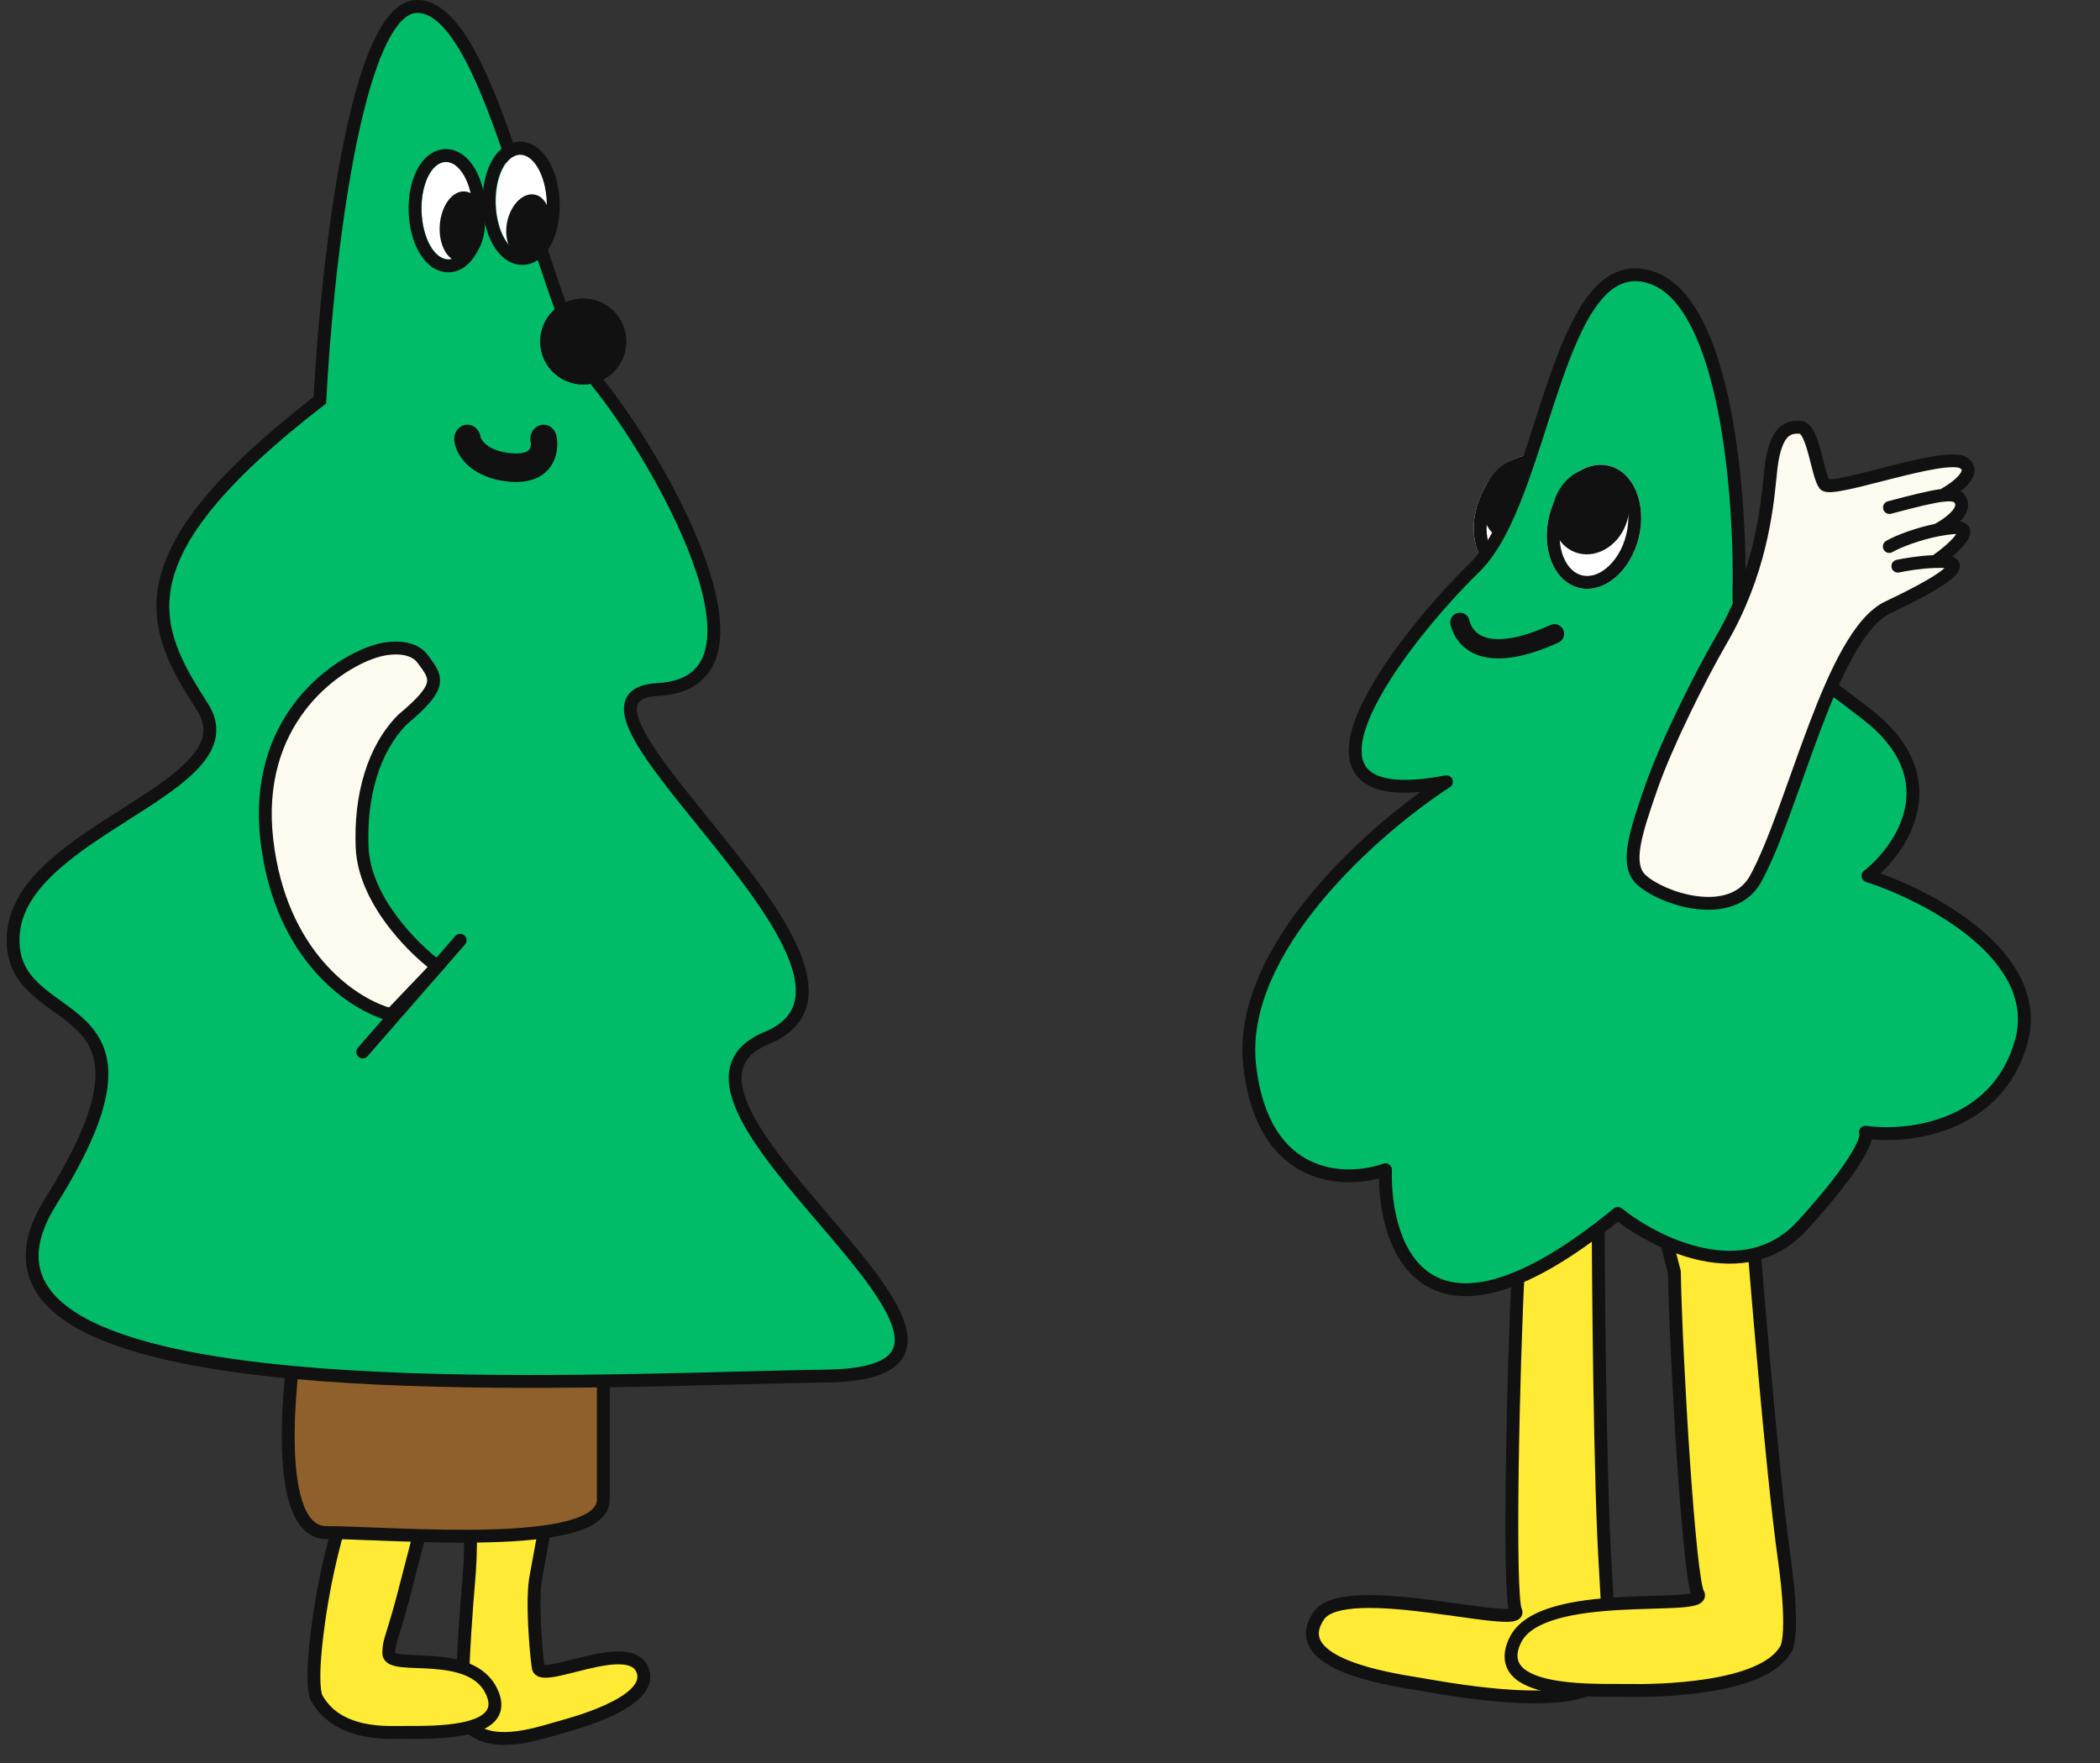<svg width="131" height="110" viewBox="0 0 131 110" fill="none" xmlns="http://www.w3.org/2000/svg">
<rect x="0" y="0" width="131" height="110" fill="#333333" stroke="none"/>
<path d="M94.542 100.498C94.068 99.521 94.394 85.076 94.705 79.236L93.376 71.982L99.679 73.845C99.689 79.609 99.793 92.481 100.138 97.859C100.482 103.237 100.25 104.623 100.091 104.643C98.463 106.93 90.255 105.354 88.627 105.083C86.851 104.787 80.163 103.848 82.265 100.794C83.894 98.428 95.134 101.721 94.542 100.498Z" fill="#FFEB34"/>
<path fill-rule="evenodd" clip-rule="evenodd" d="M92.871 71.412L100.087 73.545L100.087 73.844C100.097 79.612 100.202 92.47 100.545 97.833C100.717 100.528 100.746 102.234 100.711 103.274C100.693 103.792 100.659 104.157 100.616 104.401C100.594 104.521 100.567 104.63 100.53 104.72C100.512 104.764 100.484 104.822 100.438 104.877C100.424 104.894 100.404 104.916 100.378 104.939C99.862 105.607 98.927 105.943 97.915 106.11C96.848 106.287 95.585 106.294 94.343 106.223C92.145 106.096 89.949 105.716 88.913 105.538C88.777 105.514 88.662 105.494 88.568 105.479C88.494 105.466 88.411 105.453 88.319 105.438C87.332 105.277 85.388 104.961 83.85 104.345C83.019 104.012 82.229 103.562 81.799 102.938C81.577 102.615 81.449 102.242 81.469 101.824C81.488 101.412 81.649 100.992 81.942 100.567C82.219 100.164 82.673 99.919 83.176 99.768C83.685 99.615 84.294 99.543 84.947 99.521C86.256 99.476 87.822 99.632 89.294 99.819C89.904 99.897 90.493 99.98 91.045 100.057C91.844 100.169 92.563 100.27 93.15 100.328C93.569 100.37 93.887 100.387 94.099 100.376C94.088 100.324 94.08 100.272 94.073 100.221C94.047 100.046 94.025 99.827 94.007 99.572C93.971 99.062 93.946 98.387 93.93 97.593C93.899 96.003 93.905 93.918 93.935 91.685C93.996 87.242 94.154 82.195 94.309 79.262L92.871 71.412ZM93.896 72.551L95.115 79.21L95.113 79.257C94.958 82.17 94.798 87.236 94.737 91.696C94.707 93.926 94.701 96 94.732 97.577C94.748 98.366 94.772 99.025 94.807 99.515C94.825 99.76 94.845 99.957 94.866 100.104C94.888 100.256 94.908 100.316 94.91 100.323C94.91 100.323 94.91 100.324 94.91 100.323C94.95 100.407 94.986 100.521 94.968 100.653C94.949 100.794 94.877 100.904 94.79 100.98C94.642 101.108 94.444 101.146 94.308 101.163C94.004 101.201 93.566 101.176 93.07 101.127C92.472 101.067 91.722 100.962 90.906 100.848C90.356 100.771 89.776 100.689 89.193 100.615C87.725 100.428 86.213 100.28 84.975 100.322C84.355 100.343 83.823 100.411 83.407 100.536C82.987 100.662 82.733 100.832 82.603 101.021C82.37 101.359 82.281 101.637 82.27 101.861C82.26 102.081 82.323 102.284 82.46 102.483C82.749 102.903 83.349 103.28 84.148 103.6C85.597 104.181 87.453 104.483 88.449 104.646C88.54 104.661 88.624 104.675 88.7 104.687C88.797 104.703 88.915 104.724 89.053 104.748C90.093 104.927 92.242 105.298 94.39 105.422C95.607 105.492 96.802 105.482 97.784 105.319C98.787 105.153 99.463 104.844 99.771 104.41L99.804 104.364C99.81 104.34 99.818 104.306 99.826 104.26C99.86 104.071 99.892 103.749 99.909 103.246C99.943 102.244 99.916 100.568 99.745 97.885C99.405 92.583 99.298 80.041 99.286 74.145L93.896 72.551Z" fill="#111111"/>
<path d="M105.927 99.454C105.379 98.542 104.567 85.223 104.447 79.364L102.577 72.162L109.045 73.192C109.481 78.933 110.539 91.744 111.282 97.057C112.025 102.37 111.374 102.927 111.374 102.927C109.909 105.419 103.254 105.497 101.598 105.465C99.644 105.427 92.901 105.815 94.504 102.365C96.106 98.914 106.612 100.594 105.927 99.454Z" fill="#FFEB34"/>
<path fill-rule="evenodd" clip-rule="evenodd" d="M102.028 71.66L109.422 72.837L109.444 73.134C109.881 78.879 110.938 91.676 111.679 96.975C112.052 99.644 112.08 101.145 112.006 101.992C111.969 102.416 111.906 102.69 111.84 102.871C111.807 102.962 111.771 103.034 111.735 103.09C111.722 103.11 111.709 103.128 111.697 103.145C111.256 103.869 110.474 104.378 109.597 104.744C108.698 105.119 107.642 105.368 106.598 105.534C104.51 105.867 102.406 105.878 101.567 105.861C101.386 105.858 101.157 105.858 100.892 105.859C99.784 105.861 98.05 105.865 96.619 105.584C95.737 105.411 94.886 105.118 94.367 104.583C94.098 104.307 93.915 103.964 93.87 103.549C93.825 103.137 93.918 102.689 94.142 102.209C94.625 101.167 95.744 100.578 96.971 100.225C98.216 99.866 99.696 99.715 101.073 99.638C101.765 99.599 102.437 99.579 103.047 99.561L103.137 99.558C103.714 99.541 104.228 99.526 104.654 99.5C105.018 99.477 105.29 99.447 105.473 99.41C105.457 99.358 105.444 99.305 105.431 99.254C105.392 99.091 105.353 98.887 105.315 98.651C105.238 98.178 105.16 97.552 105.082 96.814C104.927 95.339 104.77 93.4 104.626 91.31C104.341 87.152 104.109 82.379 104.048 79.437L102.028 71.66ZM103.126 72.654L104.847 79.282L104.848 79.329C104.908 82.25 105.14 87.037 105.426 91.21C105.569 93.296 105.726 95.224 105.88 96.685C105.957 97.417 106.033 98.026 106.107 98.479C106.143 98.706 106.178 98.888 106.211 99.023C106.227 99.091 106.242 99.143 106.255 99.181C106.267 99.216 106.274 99.23 106.274 99.23C106.274 99.23 106.274 99.23 106.273 99.229C106.318 99.302 106.359 99.402 106.36 99.523C106.36 99.653 106.314 99.772 106.24 99.867C106.114 100.03 105.923 100.104 105.797 100.143C105.518 100.23 105.111 100.273 104.658 100.301C104.218 100.328 103.691 100.343 103.121 100.36L103.025 100.363C102.414 100.381 101.752 100.401 101.072 100.439C99.709 100.516 98.304 100.663 97.151 100.995C95.978 101.333 95.183 101.828 94.865 102.512C94.688 102.894 94.642 103.188 94.667 103.417C94.691 103.641 94.787 103.833 94.956 104.007C95.311 104.371 95.967 104.63 96.816 104.796C98.161 105.06 99.779 105.057 100.893 105.056C101.175 105.055 101.424 105.055 101.628 105.059C102.446 105.075 104.497 105.063 106.517 104.742C107.528 104.581 108.513 104.345 109.325 104.006C110.147 103.663 110.735 103.238 111.032 102.734L111.068 102.671L111.077 102.664C111.08 102.656 111.084 102.646 111.089 102.634C111.121 102.544 111.174 102.347 111.207 101.968C111.274 101.208 111.255 99.774 110.885 97.13C110.152 91.892 109.116 79.409 108.667 73.537L103.126 72.654Z" fill="#111111"/>
<path d="M33.543 104.018C33.409 103.126 33.114 99.764 33.409 98.32L34.496 92.386L29.341 93.91C29.333 98.625 29.247 97.46 28.966 101.859C28.684 106.258 28.874 107.392 29.004 107.408C30.335 109.279 33.544 108.141 34.873 107.768C35.626 107.557 40.716 106.241 40.077 104.26C39.355 102.024 33.708 105.117 33.543 104.018Z" fill="#FFEB34"/>
<path fill-rule="evenodd" clip-rule="evenodd" d="M35.04 91.82L28.972 93.615L28.971 93.914C28.966 97.096 28.926 97.575 28.813 98.925C28.759 99.569 28.688 100.411 28.597 101.837C28.456 104.043 28.432 105.441 28.461 106.295C28.476 106.72 28.504 107.022 28.54 107.227C28.558 107.327 28.581 107.423 28.614 107.503C28.631 107.542 28.657 107.597 28.701 107.65C28.713 107.665 28.729 107.683 28.751 107.702C29.548 108.765 30.85 108.932 32.005 108.833C33.003 108.748 34.003 108.454 34.675 108.256C34.799 108.22 34.913 108.186 35.013 108.158C35.042 108.15 35.078 108.14 35.12 108.129C35.615 107.992 36.98 107.616 38.199 107.045C38.856 106.737 39.508 106.356 39.956 105.9C40.41 105.439 40.714 104.835 40.49 104.141C40.369 103.766 40.137 103.491 39.83 103.311C39.534 103.136 39.185 103.06 38.832 103.037C38.134 102.991 37.303 103.147 36.541 103.326C36.239 103.397 35.95 103.47 35.678 103.539C35.234 103.652 34.835 103.753 34.493 103.814C34.239 103.859 34.064 103.872 33.957 103.862C33.892 103.385 33.797 102.405 33.747 101.361C33.693 100.226 33.697 99.071 33.834 98.405L33.834 98.401L35.04 91.82ZM34.016 92.96L33.047 98.248C32.889 99.025 32.892 100.271 32.946 101.399C33 102.541 33.108 103.618 33.178 104.081C33.203 104.251 33.289 104.398 33.425 104.501C33.55 104.595 33.693 104.635 33.815 104.653C34.055 104.688 34.346 104.655 34.634 104.604C35 104.538 35.453 104.424 35.921 104.305C36.188 104.238 36.46 104.169 36.724 104.107C37.484 103.929 38.212 103.8 38.78 103.837C39.061 103.856 39.273 103.914 39.424 104.002C39.564 104.085 39.667 104.203 39.727 104.387C39.822 104.683 39.729 104.987 39.385 105.337C39.036 105.691 38.487 106.024 37.858 106.318C36.706 106.858 35.405 107.218 34.906 107.356C34.863 107.367 34.826 107.378 34.796 107.386C34.683 107.418 34.561 107.454 34.429 107.492C33.753 107.69 32.846 107.956 31.936 108.034C30.843 108.128 29.9 107.936 29.362 107.18L29.344 107.154C29.339 107.136 29.335 107.114 29.33 107.086C29.303 106.936 29.277 106.678 29.263 106.267C29.235 105.451 29.257 104.083 29.397 101.889C29.487 100.485 29.557 99.648 29.611 99.003C29.722 97.679 29.765 97.163 29.773 94.214L34.016 92.96Z" fill="#111111"/>
<path d="M24.254 103.156C24.254 102.243 24.51 102.243 25.464 98.417L26.994 92.525L21.703 93.368C21.44 94.349 20.481 96.849 19.873 101.195C19.265 105.541 19.798 105.997 19.798 105.997C20.996 108.035 23.516 108.099 24.871 108.072C26.469 108.041 31.985 108.359 30.674 105.537C29.363 102.714 24.254 104.271 24.254 103.156Z" fill="#FFEB34"/>
<path fill-rule="evenodd" clip-rule="evenodd" d="M27.543 92.035L21.379 93.017L21.316 93.251C21.267 93.431 21.193 93.67 21.1 93.968C20.704 95.236 19.972 97.58 19.476 101.124C19.17 103.31 19.147 104.544 19.208 105.245C19.239 105.596 19.291 105.827 19.349 105.983C19.377 106.062 19.409 106.126 19.442 106.178C19.452 106.194 19.463 106.21 19.474 106.224C20.147 107.348 21.179 107.918 22.188 108.202C23.199 108.487 24.218 108.494 24.902 108.481C25.048 108.478 25.234 108.478 25.449 108.479C26.355 108.481 27.783 108.484 28.962 108.253C29.686 108.111 30.4 107.867 30.84 107.415C31.069 107.18 31.226 106.885 31.265 106.528C31.304 106.175 31.223 105.795 31.036 105.392C30.651 104.562 29.986 104.065 29.25 103.767C28.524 103.473 27.71 103.365 26.978 103.313C26.649 103.289 26.328 103.277 26.035 103.265C26.001 103.264 25.966 103.263 25.933 103.261C25.608 103.248 25.327 103.236 25.094 103.21C24.872 103.185 24.733 103.153 24.655 103.12C24.661 102.771 24.713 102.579 24.885 102.025C24.894 101.995 24.903 101.966 24.913 101.935C25.099 101.333 25.397 100.372 25.853 98.544L27.543 92.035ZM20.102 105.751C20.101 105.749 20.1 105.748 20.1 105.746C20.076 105.681 20.034 105.527 20.007 105.221C19.954 104.607 19.968 103.441 20.27 101.28C20.756 97.811 21.462 95.546 21.861 94.265C21.924 94.064 21.979 93.887 22.024 93.734L26.445 93.03L25.075 98.306C24.624 100.115 24.33 101.062 24.146 101.657C24.136 101.688 24.127 101.718 24.118 101.748C23.933 102.345 23.853 102.62 23.853 103.14C23.853 103.293 23.899 103.442 23.995 103.571C24.087 103.693 24.206 103.774 24.317 103.828C24.529 103.932 24.795 103.979 25.052 104.008C25.318 104.037 25.627 104.051 25.947 104.063C25.981 104.065 26.015 104.066 26.05 104.067C26.344 104.079 26.651 104.091 26.967 104.114C27.676 104.164 28.385 104.266 28.986 104.509C29.577 104.748 30.042 105.114 30.312 105.696C30.453 105.999 30.487 106.226 30.468 106.396C30.45 106.562 30.379 106.706 30.25 106.838C29.975 107.121 29.456 107.329 28.765 107.465C27.672 107.679 26.359 107.677 25.447 107.676C25.216 107.675 25.01 107.675 24.841 107.678C24.169 107.691 23.251 107.68 22.364 107.43C21.484 107.182 20.666 106.709 20.14 105.815L20.104 105.753L20.102 105.751Z" fill="#111111"/>
<path d="M20.35 95.607C17.059 95.607 17.882 86.538 18.705 82.004L37.627 81.18V93.546C37.627 96.844 24.464 95.607 20.35 95.607Z" fill="#8F602C"/>
<path fill-rule="evenodd" clip-rule="evenodd" d="M38.039 80.766V93.551C38.039 94.12 37.747 94.569 37.308 94.905C36.88 95.233 36.291 95.472 35.62 95.651C34.274 96.012 32.461 96.167 30.552 96.219C28.637 96.271 26.595 96.219 24.781 96.154C24.271 96.136 23.779 96.117 23.314 96.099C22.118 96.053 21.094 96.013 20.36 96.013C19.299 96.013 18.627 95.262 18.228 94.275C17.828 93.288 17.646 91.957 17.594 90.525C17.49 87.651 17.906 84.219 18.32 81.937L18.378 81.622L38.039 80.766ZM19.054 82.396C18.665 84.639 18.299 87.83 18.396 90.496C18.447 91.898 18.625 93.118 18.971 93.974C19.317 94.828 19.777 95.211 20.36 95.211C21.111 95.211 22.16 95.251 23.364 95.298C23.826 95.316 24.31 95.335 24.81 95.353C26.621 95.417 28.641 95.468 30.531 95.417C32.427 95.366 34.162 95.212 35.413 94.877C36.04 94.709 36.512 94.503 36.82 94.268C37.117 94.04 37.236 93.806 37.236 93.551V81.604L19.054 82.396Z" fill="#111111"/>
<path d="M26.035 0.402C22.175 0.402 20.376 16.781 19.959 24.971C7.272 34.754 9.416 39.103 12.633 44.103C15.849 49.104 1.375 51.713 0.839 58.235C0.303 64.758 11.739 61.279 3.162 74.977C-5.416 88.674 36.22 86.065 51.588 85.847C66.956 85.63 38.364 68.671 47.835 64.758C57.306 60.844 32.825 43.451 41.045 43.016C49.265 42.581 40.866 28.232 37.292 23.883C33.718 19.535 30.859 0.402 26.035 0.402Z" fill="#00BC68"/>
<path fill-rule="evenodd" clip-rule="evenodd" d="M22.094 9.69C21.115 14.784 20.562 20.905 20.354 24.99L20.345 25.174L20.199 25.287C13.865 30.171 11.333 33.629 10.718 36.416C10.11 39.171 11.351 41.376 12.965 43.885C13.411 44.58 13.569 45.265 13.462 45.94C13.357 46.604 13.004 47.209 12.52 47.766C11.561 48.868 9.981 49.898 8.353 50.936C8.248 51.003 8.142 51.07 8.036 51.137C6.482 52.126 4.888 53.141 3.623 54.276C2.27 55.49 1.355 56.788 1.233 58.267C1.171 59.023 1.283 59.614 1.498 60.103C1.715 60.594 2.045 61.004 2.45 61.382C2.848 61.754 3.305 62.083 3.789 62.432L3.829 62.461C4.319 62.814 4.835 63.188 5.289 63.625C6.22 64.523 6.891 65.689 6.736 67.532C6.586 69.331 5.651 71.748 3.497 75.188C2.459 76.845 2.224 78.184 2.531 79.276C2.838 80.373 3.721 81.323 5.142 82.135C7.997 83.766 12.8 84.713 18.427 85.229C27.346 86.048 38.148 85.771 46.077 85.568C48.131 85.515 49.991 85.468 51.577 85.445C53.482 85.418 54.612 85.129 55.216 84.709C55.506 84.507 55.669 84.279 55.75 84.031C55.832 83.777 55.839 83.469 55.756 83.096C55.589 82.338 55.077 81.406 54.324 80.341C53.577 79.284 52.623 78.137 51.612 76.947C51.416 76.716 51.217 76.483 51.017 76.249C49.178 74.096 47.25 71.837 46.226 69.857C45.659 68.76 45.329 67.676 45.508 66.705C45.694 65.695 46.407 64.911 47.677 64.386C48.779 63.931 49.326 63.309 49.536 62.602C49.753 61.873 49.637 60.97 49.234 59.913C48.425 57.793 46.552 55.286 44.591 52.832C44.219 52.366 43.844 51.903 43.473 51.444C41.914 49.518 40.433 47.688 39.616 46.243C39.36 45.79 39.159 45.359 39.041 44.962C38.924 44.567 38.878 44.173 38.972 43.813C39.069 43.436 39.308 43.138 39.671 42.937C40.02 42.744 40.474 42.643 41.019 42.614C41.987 42.563 42.667 42.309 43.134 41.934C43.598 41.56 43.89 41.036 44.031 40.37C44.32 39.011 43.963 37.131 43.209 35.053C41.709 30.918 38.741 26.283 36.977 24.137C36.032 22.987 35.163 20.908 34.321 18.512C33.804 17.043 33.285 15.419 32.761 13.775C32.426 12.726 32.088 11.668 31.747 10.637C30.864 7.974 29.952 5.476 28.968 3.649C28.476 2.734 27.977 2.01 27.472 1.519C26.968 1.029 26.49 0.802 26.029 0.802C25.702 0.802 25.352 0.973 24.975 1.39C24.597 1.807 24.23 2.434 23.879 3.247C23.178 4.87 22.585 7.14 22.094 9.69ZM24.38 0.852C24.842 0.341 25.392 0 26.029 0C26.775 0 27.442 0.371 28.031 0.944C28.62 1.516 29.164 2.321 29.674 3.268C30.695 5.164 31.626 7.721 32.508 10.385C32.856 11.435 33.196 12.5 33.532 13.552C34.053 15.184 34.563 16.784 35.077 18.246C35.926 20.66 36.755 22.604 37.597 23.628C39.407 25.83 42.426 30.543 43.963 34.779C44.728 36.886 45.153 38.947 44.816 40.537C44.645 41.345 44.273 42.047 43.636 42.559C43.004 43.068 42.147 43.358 41.061 43.416C40.578 43.441 40.26 43.528 40.06 43.639C39.874 43.742 39.786 43.867 39.748 44.014C39.706 44.178 39.715 44.412 39.81 44.733C39.904 45.051 40.074 45.424 40.314 45.848C41.095 47.23 42.517 48.988 44.072 50.91C44.449 51.375 44.833 51.85 45.217 52.331C47.165 54.768 49.123 57.371 49.983 59.627C50.415 60.757 50.594 61.858 50.305 62.831C50.009 63.826 49.249 64.604 47.983 65.127C46.885 65.581 46.42 66.183 46.297 66.85C46.167 67.556 46.397 68.441 46.938 69.488C47.917 71.38 49.78 73.564 51.636 75.739C51.832 75.969 52.028 76.198 52.223 76.428C53.234 77.616 54.209 78.789 54.979 79.878C55.743 80.959 56.336 82 56.539 82.923C56.643 83.391 56.651 83.851 56.513 84.278C56.373 84.711 56.092 85.077 55.674 85.367C54.863 85.932 53.525 86.22 51.588 86.247C50.019 86.269 48.17 86.317 46.126 86.369C38.198 86.573 27.326 86.851 18.354 86.028C12.723 85.512 7.764 84.556 4.745 82.831C3.228 81.965 2.146 80.873 1.758 79.492C1.369 78.106 1.71 76.53 2.817 74.762C4.951 71.354 5.803 69.07 5.937 67.465C6.068 65.903 5.521 64.963 4.732 64.203C4.326 63.811 3.856 63.469 3.36 63.111L3.304 63.071C2.833 62.732 2.339 62.376 1.903 61.969C1.445 61.542 1.037 61.046 0.764 60.426C0.49 59.803 0.362 59.076 0.434 58.201C0.58 56.419 1.676 54.945 3.087 53.679C4.404 52.497 6.052 51.449 7.592 50.47C7.702 50.399 7.813 50.329 7.922 50.259C9.578 49.204 11.047 48.236 11.914 47.239C12.343 46.747 12.597 46.277 12.67 45.815C12.741 45.364 12.648 44.875 12.29 44.319C10.687 41.827 9.248 39.358 9.935 36.243C10.61 33.183 13.313 29.607 19.563 24.765C19.779 20.661 20.332 14.605 21.307 9.538C21.8 6.97 22.407 4.633 23.142 2.929C23.509 2.079 23.919 1.362 24.38 0.852Z" fill="#111111"/>
<path fill-rule="evenodd" clip-rule="evenodd" d="M33.728 26.517C33.283 26.624 33.002 27.099 33.101 27.579C33.134 27.74 33.107 27.926 33.025 28.036C32.973 28.106 32.742 28.353 31.911 28.278C30.237 28.128 29.987 27.297 29.976 27.261C29.976 27.26 29.976 27.26 29.976 27.26C29.911 26.774 29.493 26.436 29.041 26.505C28.59 26.575 28.276 27.025 28.34 27.512C28.479 28.556 29.527 29.849 31.774 30.051C32.924 30.154 33.795 29.845 34.314 29.148C34.803 28.491 34.818 27.699 34.713 27.193C34.614 26.713 34.173 26.411 33.728 26.517Z" fill="#111111"/>
<path d="M33.701 21.306C33.701 22.786 34.901 23.986 36.382 23.986C37.862 23.986 39.062 22.786 39.062 21.306C39.062 19.825 37.862 18.625 36.382 18.625C34.901 18.625 33.701 19.825 33.701 21.306Z" fill="#111111"/>
<path fill-rule="evenodd" clip-rule="evenodd" d="M36.382 23.184C35.344 23.184 34.503 22.343 34.503 21.306C34.503 20.268 35.344 19.427 36.382 19.427C37.419 19.427 38.26 20.268 38.26 21.306C38.26 22.343 37.419 23.184 36.382 23.184ZM36.382 23.986C34.901 23.986 33.701 22.786 33.701 21.306C33.701 19.825 34.901 18.625 36.382 18.625C37.862 18.625 39.062 19.825 39.062 21.306C39.062 22.786 37.862 23.986 36.382 23.986Z" fill="#111111"/>
<path d="M30.935 12.745C30.992 14.424 31.754 15.76 32.637 15.73C33.52 15.701 34.19 14.316 34.134 12.637C34.077 10.959 33.315 9.622 32.432 9.652C31.549 9.681 30.879 11.066 30.935 12.745Z" fill="white"/>
<path fill-rule="evenodd" clip-rule="evenodd" d="M30.754 15.268C31.118 15.906 31.752 16.555 32.639 16.525C33.526 16.495 34.115 15.806 34.435 15.145C34.773 14.446 34.942 13.546 34.911 12.603C34.879 11.66 34.65 10.774 34.265 10.099C33.901 9.461 33.268 8.813 32.38 8.843C31.493 8.872 30.904 9.562 30.584 10.223C30.246 10.922 30.077 11.822 30.109 12.765C30.14 13.707 30.37 14.594 30.754 15.268ZM32.612 15.723C31.729 15.753 30.967 14.416 30.91 12.738C30.854 11.059 31.524 9.674 32.407 9.644C33.291 9.615 34.052 10.951 34.109 12.63C34.165 14.309 33.495 15.694 32.612 15.723Z" fill="#111111"/>
<path d="M26.302 13.194C26.359 14.873 27.121 16.209 28.004 16.18C28.887 16.15 29.557 14.765 29.501 13.086C29.444 11.408 28.683 10.071 27.799 10.101C26.916 10.13 26.246 11.515 26.302 13.194Z" fill="white"/>
<path fill-rule="evenodd" clip-rule="evenodd" d="M26.137 15.729C26.501 16.367 27.134 17.016 28.022 16.986C28.909 16.956 29.498 16.267 29.818 15.605C30.156 14.906 30.325 14.007 30.293 13.064C30.262 12.121 30.032 11.235 29.648 10.56C29.284 9.922 28.651 9.274 27.763 9.303C26.876 9.333 26.287 10.023 25.967 10.684C25.629 11.383 25.46 12.283 25.492 13.226C25.523 14.168 25.753 15.055 26.137 15.729ZM27.995 16.184C27.112 16.214 26.35 14.877 26.293 13.199C26.237 11.52 26.907 10.135 27.79 10.105C28.673 10.075 29.435 11.412 29.492 13.091C29.548 14.77 28.878 16.155 27.995 16.184Z" fill="#111111"/>
<path d="M27.434 14.042C27.348 15.256 27.904 16.284 28.678 16.339C29.451 16.394 30.148 15.455 30.234 14.241C30.321 13.027 29.764 11.998 28.99 11.943C28.217 11.888 27.52 12.828 27.434 14.042Z" fill="#111111"/>
<path d="M31.648 13.796C31.409 14.868 31.796 15.866 32.511 16.025C33.227 16.185 34.001 15.445 34.24 14.374C34.478 13.302 34.092 12.304 33.376 12.145C32.66 11.985 31.887 12.725 31.648 13.796Z" fill="#111111"/>
<path d="M92.256 31.197C91.506 33.228 92.105 35.32 93.594 35.87C95.084 36.42 96.899 35.22 97.649 33.189C98.4 31.158 97.8 29.066 96.311 28.515C94.822 27.965 93.006 29.166 92.256 31.197Z" fill="white"/>
<path fill-rule="evenodd" clip-rule="evenodd" d="M92.856 33.868C92.666 33.203 92.686 32.347 93.008 31.475C93.331 30.602 93.871 29.939 94.449 29.557C95.026 29.175 95.586 29.103 96.033 29.268C96.48 29.433 96.858 29.852 97.049 30.518C97.239 31.183 97.219 32.039 96.897 32.911C96.575 33.783 96.034 34.447 95.457 34.828C94.879 35.21 94.32 35.283 93.872 35.118C93.425 34.953 93.047 34.534 92.856 33.868ZM93.594 35.87C92.105 35.32 91.506 33.228 92.256 31.197C93.006 29.166 94.822 27.965 96.311 28.515C97.8 29.066 98.4 31.158 97.649 33.189C96.899 35.22 95.084 36.42 93.594 35.87Z" fill="#111111"/>
<path d="M92.796 30.136C92.105 31.485 92.482 33.059 93.638 33.651C94.794 34.244 96.291 33.631 96.983 32.282C97.674 30.933 97.297 29.36 96.141 28.767C94.985 28.174 93.487 28.787 92.796 30.136Z" fill="#111111"/>
<path d="M102.936 17.299C107.699 18.796 108.597 31.206 108.45 37.223C108.44 39.149 109.928 39.543 116.418 44.562C121.609 48.577 118.635 52.957 116.499 54.645C120.321 55.883 127.581 59.697 126.045 65.051C124.509 70.404 118.937 71.008 116.342 70.641C116.52 70.949 115.981 72.544 112.405 76.46C108.829 80.376 103.241 77.589 100.894 75.707C88.991 85.481 86.272 77.962 86.4 72.981C83.922 73.856 78.759 73.785 77.932 66.498C77.104 59.212 85.77 51.647 90.206 48.776C78.65 50.984 87.539 39.709 91.97 35.404C96.401 31.1 96.982 15.428 102.936 17.299Z" fill="#00BC68"/>
<path fill-rule="evenodd" clip-rule="evenodd" d="M101.122 17.726C101.621 17.51 102.182 17.47 102.841 17.677C103.881 18.004 104.764 18.946 105.496 20.376C106.224 21.797 106.769 23.636 107.166 25.639C107.961 29.643 108.148 34.219 108.075 37.208L108.075 37.216C108.072 37.759 108.177 38.221 108.463 38.683C108.739 39.127 109.17 39.548 109.769 40.038C110.331 40.498 111.072 41.042 112.022 41.74C112.088 41.788 112.155 41.837 112.222 41.887C113.273 42.659 114.58 43.622 116.198 44.874C117.454 45.845 118.191 46.819 118.577 47.743C118.961 48.665 119.005 49.559 118.839 50.392C118.502 52.075 117.3 53.517 116.277 54.325C116.16 54.417 116.104 54.565 116.13 54.711C116.157 54.857 116.261 54.976 116.402 55.022C118.281 55.63 120.999 56.872 123.048 58.606C125.103 60.345 126.388 62.486 125.685 64.935C124.957 67.473 123.282 68.878 121.466 69.614C119.634 70.357 117.666 70.415 116.425 70.239C116.273 70.217 116.122 70.284 116.036 70.411C115.961 70.523 115.947 70.664 115.997 70.786C115.997 70.788 115.996 70.789 115.996 70.79C115.994 70.827 115.983 70.895 115.949 71.002C115.88 71.215 115.735 71.536 115.464 71.985C114.923 72.88 113.913 74.236 112.135 76.184C110.471 78.007 108.342 78.283 106.296 77.86C104.237 77.434 102.31 76.302 101.171 75.389C101.023 75.27 100.812 75.272 100.666 75.392C97.71 77.819 95.355 79.146 93.498 79.716C91.65 80.284 90.321 80.095 89.367 79.527C88.402 78.953 87.748 77.949 87.343 76.749C86.939 75.552 86.796 74.197 86.827 72.986C86.831 72.854 86.769 72.729 86.662 72.651C86.555 72.573 86.417 72.553 86.293 72.597C85.121 73.011 83.327 73.193 81.747 72.434C80.197 71.689 78.759 69.991 78.356 66.448C77.961 62.971 79.833 59.369 82.43 56.232C85.016 53.109 88.259 50.526 90.45 49.107C90.611 49.003 90.676 48.799 90.605 48.621C90.533 48.443 90.345 48.341 90.157 48.377C88.734 48.649 87.654 48.707 86.857 48.609C86.061 48.51 85.584 48.261 85.309 47.952C85.038 47.647 84.913 47.225 84.944 46.667C84.975 46.104 85.164 45.434 85.487 44.686C86.787 41.68 90.07 37.829 92.275 35.687C93.453 34.543 94.345 32.681 95.117 30.633C95.598 29.356 96.046 27.966 96.487 26.595C96.754 25.767 97.019 24.945 97.287 24.161C98.01 22.047 98.762 20.186 99.68 18.97C100.135 18.366 100.613 17.947 101.122 17.726ZM115.996 70.77C115.996 70.77 115.996 70.771 115.997 70.773C115.997 70.771 115.996 70.77 115.996 70.77ZM94.366 30.35C93.597 32.392 92.755 34.103 91.716 35.112C89.49 37.274 86.114 41.213 84.751 44.368C84.408 45.161 84.181 45.929 84.143 46.623C84.105 47.323 84.258 47.976 84.709 48.485C85.158 48.989 85.847 49.292 86.759 49.405C87.284 49.469 87.894 49.473 88.597 49.411C86.508 50.933 83.946 53.144 81.812 55.721C79.174 58.906 77.126 62.729 77.559 66.539C77.984 70.283 79.541 72.264 81.399 73.157C82.992 73.923 84.736 73.854 86.022 73.518C86.04 74.653 86.204 75.883 86.583 77.006C87.024 78.312 87.77 79.51 88.956 80.216C90.153 80.929 91.728 81.099 93.734 80.483C95.675 79.887 98.043 78.549 100.926 76.215C102.155 77.144 104.068 78.218 106.133 78.646C108.362 79.107 110.815 78.819 112.727 76.725C114.524 74.757 115.572 73.358 116.15 72.4C116.439 71.922 116.618 71.541 116.713 71.247C116.731 71.191 116.746 71.137 116.759 71.084C118.104 71.204 119.987 71.08 121.767 70.358C123.77 69.546 125.649 67.972 126.456 65.156C127.29 62.252 125.712 59.809 123.566 57.993C121.648 56.37 119.198 55.174 117.313 54.487C118.289 53.565 119.3 52.178 119.626 50.55C119.821 49.575 119.768 48.516 119.317 47.434C118.867 46.355 118.029 45.276 116.689 44.239C115.063 42.982 113.75 42.014 112.697 41.24C112.633 41.193 112.569 41.147 112.507 41.101C111.546 40.395 110.822 39.863 110.276 39.417C109.693 38.94 109.348 38.588 109.145 38.26C108.953 37.95 108.875 37.642 108.877 37.224C108.951 34.196 108.762 29.561 107.953 25.483C107.549 23.445 106.986 21.525 106.21 20.01C105.439 18.503 104.423 17.333 103.082 16.912C102.253 16.651 101.493 16.691 100.803 16.991C100.124 17.285 99.544 17.817 99.039 18.487C98.035 19.817 97.249 21.792 96.528 23.901C96.25 24.716 95.981 25.55 95.713 26.383C95.277 27.736 94.842 29.086 94.366 30.35Z" fill="#111111"/>
<path d="M96.642 32.177C96.123 34.279 96.952 36.292 98.493 36.673C100.035 37.053 101.705 35.658 102.224 33.556C102.743 31.454 101.914 29.441 100.373 29.061C98.832 28.68 97.161 30.075 96.642 32.177Z" fill="white"/>
<path fill-rule="evenodd" clip-rule="evenodd" d="M97.537 34.765C97.273 34.125 97.198 33.273 97.421 32.37C97.644 31.467 98.108 30.747 98.638 30.304C99.17 29.86 99.718 29.725 100.181 29.84C100.644 29.954 101.066 30.328 101.33 30.968C101.593 31.608 101.668 32.461 101.445 33.364C101.222 34.266 100.759 34.986 100.228 35.43C99.696 35.874 99.149 36.008 98.686 35.894C98.223 35.779 97.8 35.405 97.537 34.765ZM98.493 36.673C96.952 36.292 96.123 34.279 96.642 32.177C97.161 30.075 98.832 28.68 100.373 29.061C101.914 29.441 102.743 31.454 102.224 33.556C101.705 35.658 100.035 37.053 98.493 36.673Z" fill="#111111"/>
<path d="M97.027 31.053C96.491 32.471 97.04 33.992 98.255 34.452C99.47 34.912 100.89 34.136 101.427 32.719C101.963 31.301 101.414 29.779 100.199 29.32C98.984 28.86 97.564 29.636 97.027 31.053Z" fill="#111111"/>
<path d="M16.655 52.441C15.791 45.074 20.736 41.522 23.316 40.667C24.037 40.415 25.657 40.154 26.377 41.12L26.392 41.139C27.281 42.332 27.624 42.791 25.117 44.893C23.316 46.705 22.452 49.633 22.596 52.893C22.74 56.154 25.777 59.183 27.277 60.29L24.397 63.309C22.176 62.755 17.519 59.807 16.655 52.441Z" fill="#FDFBEF"/>
<path fill-rule="evenodd" clip-rule="evenodd" d="M24.826 40.832C24.301 40.811 23.767 40.927 23.444 41.04L23.441 41.041L23.438 41.042C20.982 41.856 16.212 45.264 17.048 52.389C17.863 59.336 22.117 62.201 24.267 62.853L26.675 60.329C25.924 59.721 24.949 58.778 24.101 57.633C23.114 56.299 22.268 54.649 22.191 52.906C22.044 49.577 22.922 46.522 24.828 44.605L24.84 44.592L24.854 44.581C25.475 44.06 25.904 43.654 26.189 43.321C26.477 42.987 26.594 42.754 26.631 42.584C26.666 42.43 26.644 42.288 26.555 42.103C26.457 41.901 26.295 41.682 26.066 41.374L26.051 41.354C25.794 41.01 25.355 40.854 24.826 40.832ZM26.694 40.875C26.23 40.252 25.499 40.057 24.858 40.031C24.214 40.004 23.579 40.144 23.182 40.282C20.476 41.18 15.359 44.877 16.252 52.482C17.136 60.02 21.919 63.1 24.295 63.693L24.521 63.749L27.877 60.232L27.511 59.962C26.79 59.43 25.685 58.424 24.746 57.155C23.804 55.883 23.059 54.388 22.992 52.871C22.852 49.687 23.697 46.89 25.384 45.184C26.009 44.658 26.473 44.223 26.798 43.844C27.124 43.464 27.336 43.113 27.415 42.757C27.497 42.384 27.423 42.056 27.277 41.754C27.142 41.475 26.934 41.197 26.724 40.915L26.709 40.894L26.694 40.875C26.694 40.875 26.694 40.875 26.694 40.875Z" fill="#111111"/>
<path fill-rule="evenodd" clip-rule="evenodd" d="M90.925 38.241C91.247 38.16 91.574 38.356 91.654 38.678C91.785 39.2 92.122 39.637 92.818 39.803C93.567 39.981 94.803 39.862 96.719 38.992C97.022 38.854 97.378 38.988 97.516 39.29C97.653 39.593 97.519 39.95 97.217 40.087C95.201 41.003 93.668 41.242 92.54 40.974C91.359 40.693 90.714 39.879 90.487 38.97C90.406 38.648 90.602 38.321 90.925 38.241Z" fill="#111111"/>
<path fill-rule="evenodd" clip-rule="evenodd" d="M28.968 58.357C29.134 58.502 29.152 58.755 29.006 58.922L22.93 65.892C22.785 66.059 22.531 66.077 22.364 65.931C22.197 65.785 22.18 65.532 22.325 65.365L28.401 58.395C28.547 58.228 28.8 58.211 28.968 58.357Z" fill="#111111"/>
<path d="M117.794 37.88C114.204 39.576 111.943 50.441 109.495 54.873C107.968 57.522 103.622 56.053 102.372 54.873C101.373 53.929 102.036 51.933 103.02 49.105C103.955 46.415 106.1 42.126 107.351 39.982C110.324 34.884 110.282 30.231 110.548 28.723C110.873 26.885 111.515 26.6 112.322 26.663C113.129 26.726 113.374 29.688 113.834 30.231C114.294 30.774 121.366 28.146 122.486 28.876C123.382 29.46 121.997 30.47 121.193 30.902C121.996 30.81 122.273 30.973 122.364 31.403C122.497 32.036 121.401 32.777 120.836 33.068C121.199 32.996 121.557 32.944 121.89 32.922C123.428 32.824 121.727 34.366 120.719 35.032C120.869 35.028 121.018 35.027 121.162 35.03C122.446 35.063 122.282 35.76 117.794 37.88Z" fill="#FDFBEF"/>
<path fill-rule="evenodd" clip-rule="evenodd" d="M105.775 56.705C104.278 56.514 102.794 55.824 102.094 55.164C101.439 54.546 101.385 53.627 101.553 52.628C101.724 51.617 102.149 50.376 102.638 48.972C103.584 46.249 105.742 41.936 107.001 39.778C109.402 35.663 109.795 31.873 110.013 29.773C110.061 29.314 110.1 28.936 110.15 28.652C110.316 27.709 110.577 27.074 110.972 26.691C111.391 26.284 111.891 26.226 112.35 26.262C112.58 26.28 112.758 26.4 112.886 26.532C113.011 26.663 113.111 26.828 113.191 26.994C113.353 27.326 113.482 27.752 113.592 28.161C113.645 28.357 113.692 28.542 113.737 28.72C113.792 28.938 113.844 29.144 113.9 29.343C113.949 29.515 113.995 29.661 114.04 29.776C114.062 29.831 114.08 29.872 114.096 29.903C114.134 29.904 114.187 29.903 114.258 29.898C114.47 29.881 114.767 29.831 115.135 29.752C115.712 29.629 116.42 29.448 117.177 29.255C117.385 29.202 117.597 29.147 117.811 29.093C118.792 28.844 119.811 28.597 120.658 28.459C121.081 28.39 121.475 28.345 121.807 28.344C122.119 28.343 122.456 28.378 122.702 28.538C123.023 28.747 123.204 29.051 123.172 29.412C123.144 29.724 122.961 29.999 122.775 30.21C122.641 30.362 122.48 30.508 122.31 30.644C122.573 30.803 122.697 31.055 122.753 31.319C122.814 31.607 122.727 31.874 122.606 32.086C122.515 32.247 122.393 32.397 122.261 32.532C122.327 32.541 122.391 32.556 122.45 32.577C122.635 32.641 122.813 32.774 122.88 33.004C122.938 33.205 122.884 33.397 122.826 33.53C122.764 33.671 122.672 33.809 122.571 33.937C122.37 34.193 122.087 34.468 121.788 34.721C121.896 34.76 122.009 34.82 122.1 34.918C122.258 35.089 122.287 35.31 122.222 35.509C122.167 35.678 122.05 35.827 121.923 35.954C121.664 36.215 121.225 36.523 120.592 36.891C119.953 37.262 119.09 37.709 117.962 38.241C117.183 38.609 116.42 39.511 115.672 40.824C114.933 42.123 114.246 43.755 113.588 45.491C113.193 46.532 112.814 47.597 112.441 48.644C112.19 49.349 111.941 50.046 111.693 50.723C111.081 52.392 110.471 53.928 109.843 55.066L109.841 55.069L109.84 55.072C108.956 56.604 107.275 56.897 105.775 56.705ZM120.586 34.635C121.059 34.31 121.639 33.825 121.941 33.441C121.977 33.395 122.006 33.354 122.03 33.318C121.997 33.317 121.958 33.318 121.913 33.321C121.601 33.341 121.261 33.39 120.912 33.46C119.753 33.693 118.567 34.142 118.059 34.441C117.868 34.553 117.623 34.49 117.51 34.299C117.398 34.108 117.461 33.862 117.652 33.749C118.249 33.398 119.496 32.933 120.697 32.685C120.956 32.547 121.311 32.321 121.587 32.067C121.735 31.932 121.844 31.803 121.909 31.689C121.974 31.576 121.974 31.513 121.968 31.485C121.939 31.349 121.905 31.333 121.875 31.32L121.875 31.32C121.8 31.285 121.625 31.255 121.236 31.299C120.598 31.373 119.588 31.62 117.968 32.051C117.754 32.108 117.535 31.98 117.478 31.766C117.421 31.552 117.548 31.332 117.762 31.275C119.305 30.865 120.357 30.604 121.065 30.512C121.44 30.303 121.901 29.988 122.173 29.679C122.322 29.511 122.368 29.396 122.373 29.341C122.373 29.341 122.373 29.34 122.373 29.339C122.375 29.329 122.383 29.288 122.264 29.21C122.23 29.188 122.101 29.145 121.81 29.146C121.539 29.147 121.193 29.184 120.788 29.25C119.979 29.383 118.991 29.622 118.008 29.871C117.8 29.924 117.592 29.977 117.386 30.029C116.627 30.224 115.897 30.41 115.302 30.537C114.926 30.617 114.586 30.677 114.319 30.698C114.187 30.708 114.054 30.71 113.936 30.693C113.836 30.679 113.653 30.641 113.524 30.489C113.423 30.369 113.35 30.213 113.293 30.07C113.234 29.919 113.179 29.743 113.128 29.561C113.072 29.363 113.013 29.13 112.953 28.895C112.908 28.715 112.862 28.535 112.818 28.37C112.708 27.963 112.596 27.603 112.47 27.345C112.407 27.216 112.352 27.134 112.308 27.089C112.292 27.073 112.281 27.064 112.276 27.061C111.935 27.036 111.713 27.089 111.53 27.267C111.321 27.47 111.098 27.897 110.94 28.792C110.896 29.038 110.861 29.382 110.818 29.81C110.607 31.877 110.197 35.892 107.694 40.183C106.451 42.314 104.319 46.579 103.395 49.236C102.9 50.66 102.502 51.831 102.344 52.761C102.185 53.703 102.299 54.254 102.644 54.58C103.194 55.099 104.508 55.734 105.877 55.91C107.244 56.084 108.498 55.789 109.143 54.675C109.737 53.597 110.328 52.114 110.94 50.447C111.182 49.786 111.429 49.094 111.68 48.39C112.056 47.334 112.442 46.251 112.838 45.207C113.499 43.461 114.204 41.782 114.975 40.428C115.738 39.088 116.604 37.996 117.62 37.516C118.736 36.989 119.576 36.553 120.189 36.197C120.755 35.868 121.107 35.618 121.303 35.438C121.257 35.434 121.206 35.431 121.148 35.43C121.013 35.426 120.872 35.427 120.728 35.432C119.84 35.46 118.885 35.623 118.476 35.713C118.259 35.76 118.045 35.623 117.998 35.406C117.951 35.19 118.088 34.976 118.305 34.929C118.728 34.837 119.671 34.674 120.586 34.635ZM112.27 27.058C112.27 27.058 112.271 27.058 112.272 27.058C112.271 27.058 112.27 27.058 112.27 27.058ZM122.103 33.172C122.103 33.172 122.103 33.172 122.103 33.174C122.103 33.172 122.103 33.172 122.103 33.172ZM114.027 29.895C114.028 29.895 114.031 29.895 114.036 29.897C114.03 29.896 114.027 29.895 114.027 29.895Z" fill="#111111"/>
</svg>
